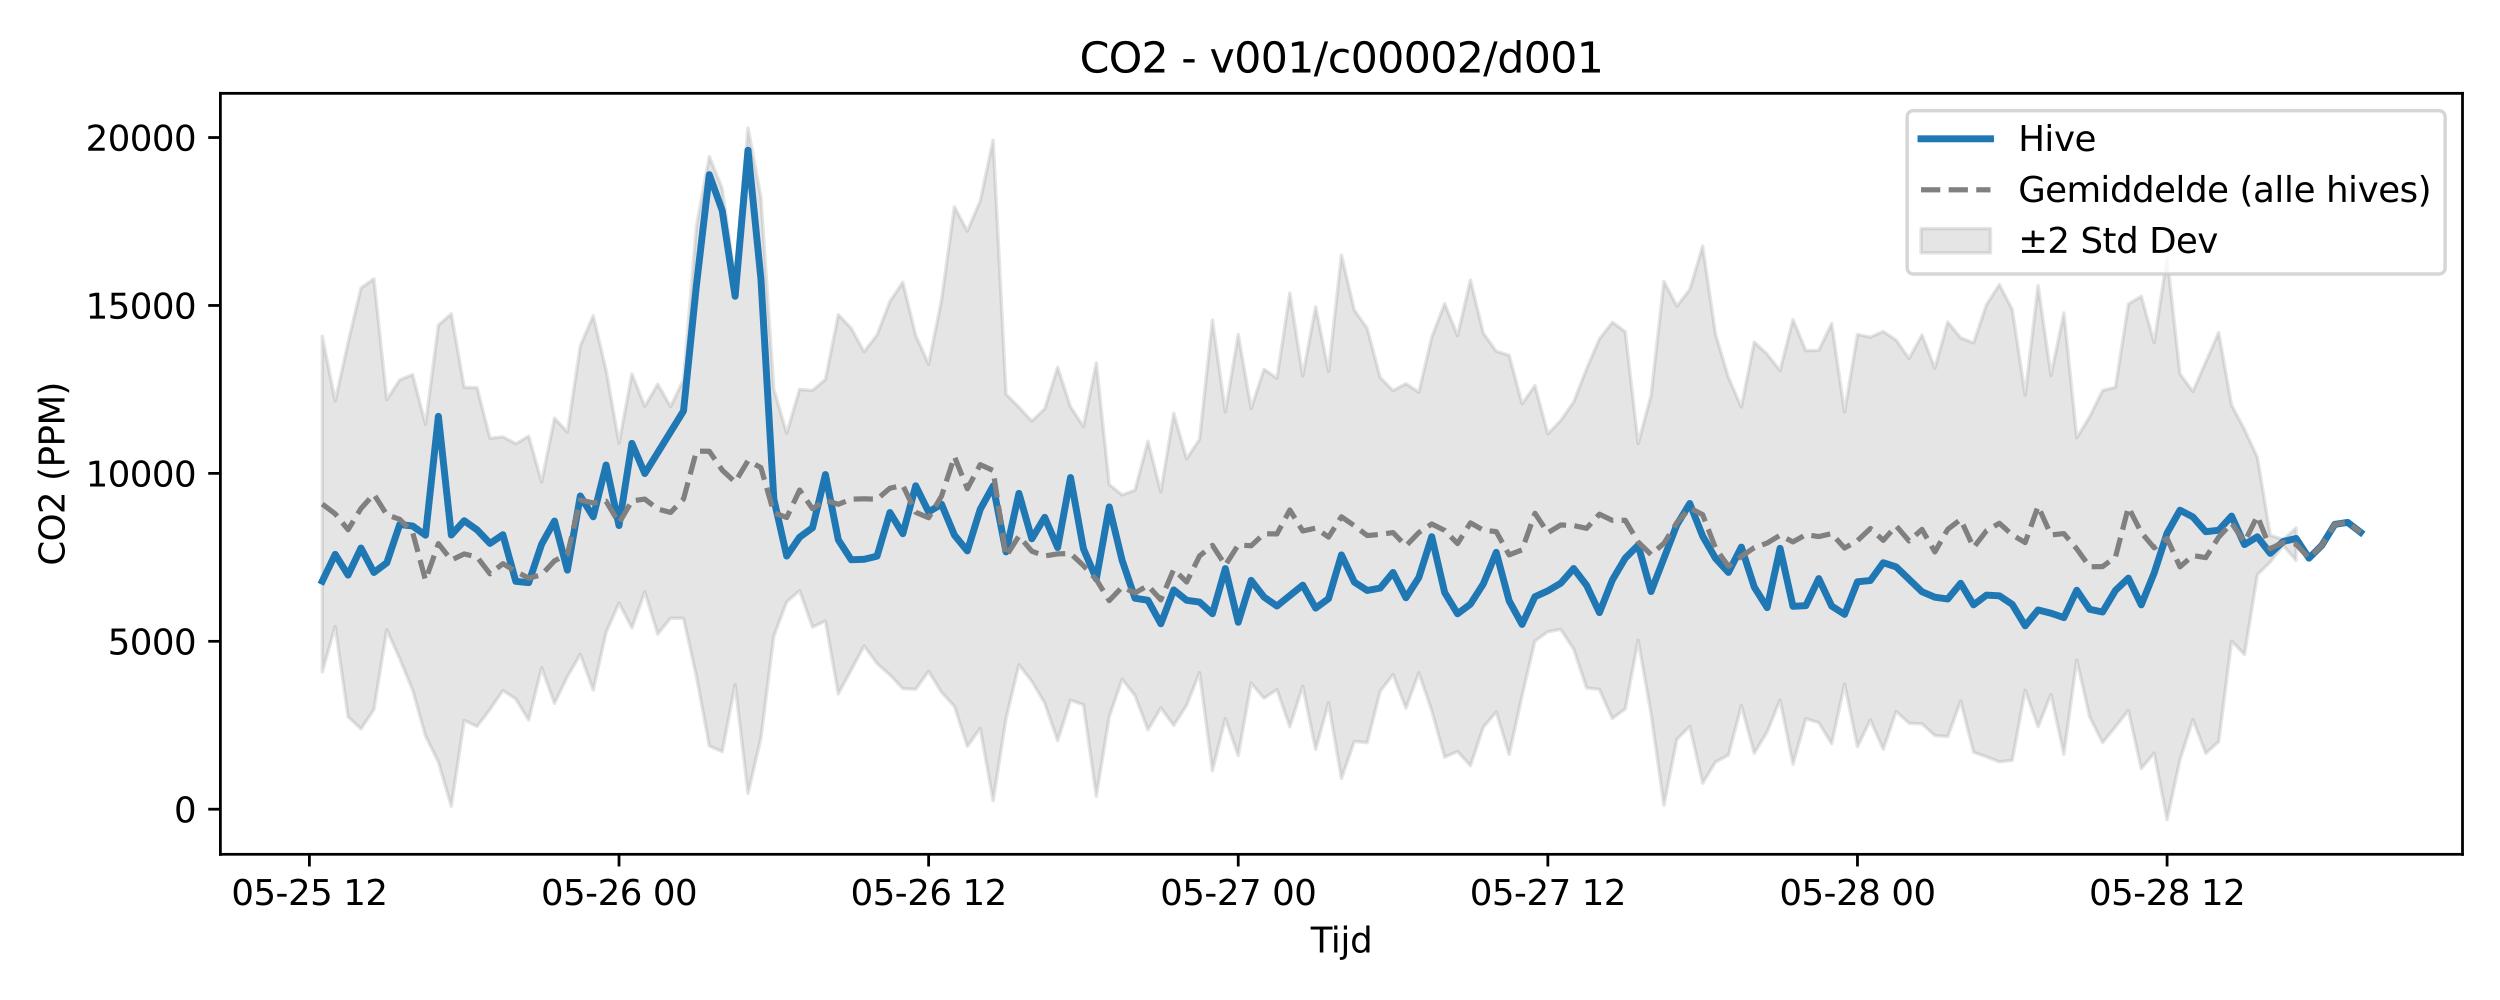 <?xml version="1.0" encoding="utf-8" standalone="no"?>
<!DOCTYPE svg PUBLIC "-//W3C//DTD SVG 1.1//EN"
  "http://www.w3.org/Graphics/SVG/1.1/DTD/svg11.dtd">
<svg xmlns:xlink="http://www.w3.org/1999/xlink" width="720pt" height="288pt" viewBox="0 0 720 288" xmlns="http://www.w3.org/2000/svg" version="1.1">
 <defs>
  <style type="text/css">*{stroke-linejoin: round; stroke-linecap: butt}</style>
 </defs>
 <g id="figure_1">
  <g id="patch_1">
   <path d="M 0 288 
L 720 288 
L 720 0 
L 0 0 
z
" style="fill: #ffffff"/>
  </g>
  <g id="axes_1">
   <g id="patch_2">
    <path d="M 63.47 246.04 
L 709.2 246.04 
L 709.2 26.88 
L 63.47 26.88 
z
" style="fill: #ffffff"/>
   </g>
   <g id="FillBetweenPolyCollection_1">
    <defs>
     <path id="mce531ef510" d="M 92.821 -191.167 
L 92.821 -94.495 
L 96.537 -107.523 
L 100.252 -81.54 
L 103.967 -78.09 
L 107.683 -83.63 
L 111.398 -106.599 
L 115.114 -98.297 
L 118.829 -89.303 
L 122.544 -76.066 
L 126.26 -68.491 
L 129.975 -55.805 
L 133.69 -80.491 
L 137.406 -78.794 
L 141.121 -83.691 
L 144.836 -89.132 
L 148.552 -86.678 
L 152.267 -80.623 
L 155.983 -95.697 
L 159.698 -85.437 
L 163.413 -93.146 
L 167.129 -99.552 
L 170.844 -89.268 
L 174.559 -105.876 
L 178.275 -114.335 
L 181.99 -107.166 
L 185.705 -117.535 
L 189.421 -105.415 
L 193.136 -109.954 
L 196.852 -109.91 
L 200.567 -93.254 
L 204.282 -73.181 
L 207.998 -71.507 
L 211.713 -90.799 
L 215.428 -59.482 
L 219.144 -75.427 
L 222.859 -104.79 
L 226.574 -114.646 
L 230.29 -117.869 
L 234.005 -107.414 
L 237.721 -109.112 
L 241.436 -88.166 
L 245.151 -95.014 
L 248.867 -101.985 
L 252.582 -96.903 
L 256.297 -93.623 
L 260.013 -89.689 
L 263.728 -89.503 
L 267.443 -94.65 
L 271.159 -88.611 
L 274.874 -84.577 
L 278.589 -73.042 
L 282.305 -78.218 
L 286.02 -57.363 
L 289.736 -81.04 
L 293.451 -96.517 
L 297.166 -91.775 
L 300.882 -85.471 
L 304.597 -74.698 
L 308.312 -86.355 
L 312.028 -85.039 
L 315.743 -58.658 
L 319.458 -81.569 
L 323.174 -92.392 
L 326.889 -87.63 
L 330.605 -77.815 
L 334.32 -84.114 
L 338.035 -79.091 
L 341.751 -84.904 
L 345.466 -94.272 
L 349.181 -66.017 
L 352.897 -81.052 
L 356.612 -70.395 
L 360.327 -91.265 
L 364.043 -86.903 
L 367.758 -89.388 
L 371.474 -78.684 
L 375.189 -90.401 
L 378.904 -72.165 
L 382.62 -85.577 
L 386.335 -63.788 
L 390.05 -74.486 
L 393.766 -74.114 
L 397.481 -88.873 
L 401.196 -93.722 
L 404.912 -84.052 
L 408.627 -94.215 
L 412.343 -83.308 
L 416.058 -69.922 
L 419.773 -71.576 
L 423.489 -67.462 
L 427.204 -78.578 
L 430.919 -82.944 
L 434.635 -70.686 
L 438.35 -87.567 
L 442.065 -103.394 
L 445.781 -106.071 
L 449.496 -106.723 
L 453.212 -101.06 
L 456.927 -89.898 
L 460.642 -89.429 
L 464.358 -81.054 
L 468.073 -83.846 
L 471.788 -103.595 
L 475.504 -82.414 
L 479.219 -56.112 
L 482.934 -75.068 
L 486.65 -78.784 
L 490.365 -62.445 
L 494.081 -68.547 
L 497.796 -70.52 
L 501.511 -84.759 
L 505.227 -71.058 
L 508.942 -77.21 
L 512.657 -86.413 
L 516.373 -67.905 
L 520.088 -81.026 
L 523.803 -79.85 
L 527.519 -73.797 
L 531.234 -90.95 
L 534.949 -72.927 
L 538.665 -80.669 
L 542.38 -72.206 
L 546.096 -83.093 
L 549.811 -79.689 
L 553.526 -79.516 
L 557.242 -76.147 
L 560.957 -75.87 
L 564.672 -86.091 
L 568.388 -71.365 
L 572.103 -70.033 
L 575.818 -68.588 
L 579.534 -69.035 
L 583.249 -89.233 
L 586.965 -78.695 
L 590.68 -88.007 
L 594.395 -70.768 
L 598.111 -97.928 
L 601.826 -81.532 
L 605.541 -74.113 
L 609.257 -78.689 
L 612.972 -83.372 
L 616.687 -66.629 
L 620.403 -71.105 
L 624.118 -51.922 
L 627.834 -69.178 
L 631.549 -80.755 
L 635.264 -71.043 
L 638.98 -74.371 
L 642.695 -103.346 
L 646.41 -99.503 
L 650.126 -122.469 
L 653.841 -126.149 
L 657.556 -130.891 
L 661.272 -126.56 
L 661.272 -135.957 
L 661.272 -135.957 
L 657.556 -132.596 
L 653.841 -133.855 
L 650.126 -156.283 
L 646.41 -164.328 
L 642.695 -171.338 
L 638.98 -192.221 
L 635.264 -183.759 
L 631.549 -175.254 
L 627.834 -180.319 
L 624.118 -213.921 
L 620.403 -189.342 
L 616.687 -202.662 
L 612.972 -200.441 
L 609.257 -176.487 
L 605.541 -175.528 
L 601.826 -168.003 
L 598.111 -161.909 
L 594.395 -197.888 
L 590.68 -179.874 
L 586.965 -205.753 
L 583.249 -174.257 
L 579.534 -198.869 
L 575.818 -206.021 
L 572.103 -200.277 
L 568.388 -189.239 
L 564.672 -190.709 
L 560.957 -195.27 
L 557.242 -181.947 
L 553.526 -191.552 
L 549.811 -184.726 
L 546.096 -190.025 
L 542.38 -192.544 
L 538.665 -190.907 
L 534.949 -191.662 
L 531.234 -169.369 
L 527.519 -194.845 
L 523.803 -187.084 
L 520.088 -187.012 
L 516.373 -195.957 
L 512.657 -181.285 
L 508.942 -185.998 
L 505.227 -189.484 
L 501.511 -170.769 
L 497.796 -179.3 
L 494.081 -191.698 
L 490.365 -217.12 
L 486.65 -204.613 
L 482.934 -199.831 
L 479.219 -206.962 
L 475.504 -174.145 
L 471.788 -160.218 
L 468.073 -192.468 
L 464.358 -195.192 
L 460.642 -190.409 
L 456.927 -181.776 
L 453.212 -172.232 
L 449.496 -166.899 
L 445.781 -163.049 
L 442.065 -176.948 
L 438.35 -171.708 
L 434.635 -185.694 
L 430.919 -186.833 
L 427.204 -192.038 
L 423.489 -207.367 
L 419.773 -191.314 
L 416.058 -200.553 
L 412.343 -190.881 
L 408.627 -175.036 
L 404.912 -177.507 
L 401.196 -175.509 
L 397.481 -179.313 
L 393.766 -193.413 
L 390.05 -198.719 
L 386.335 -214.548 
L 382.62 -181.053 
L 378.904 -199.636 
L 375.189 -179.752 
L 371.474 -203.583 
L 367.758 -179.064 
L 364.043 -181.664 
L 360.327 -170.367 
L 356.612 -191.697 
L 352.897 -169.371 
L 349.181 -195.857 
L 345.466 -161.489 
L 341.751 -155.855 
L 338.035 -168.946 
L 334.32 -146.375 
L 330.605 -160.915 
L 326.889 -146.858 
L 323.174 -145.464 
L 319.458 -148.464 
L 315.743 -183.499 
L 312.028 -165.171 
L 308.312 -170.847 
L 304.597 -182.26 
L 300.882 -170.281 
L 297.166 -166.732 
L 293.451 -170.728 
L 289.736 -174.5 
L 286.02 -247.636 
L 282.305 -230.146 
L 278.589 -221.448 
L 274.874 -228.478 
L 271.159 -201.613 
L 267.443 -183.126 
L 263.728 -191.419 
L 260.013 -206.715 
L 256.297 -201.19 
L 252.582 -191.534 
L 248.867 -186.702 
L 245.151 -193.471 
L 241.436 -197.369 
L 237.721 -178.747 
L 234.005 -175.564 
L 230.29 -175.869 
L 226.574 -163.254 
L 222.859 -175.876 
L 219.144 -231.23 
L 215.428 -251.158 
L 211.713 -207.51 
L 207.998 -233.714 
L 204.282 -242.898 
L 200.567 -222.857 
L 196.852 -178.679 
L 193.136 -170.887 
L 189.421 -177.373 
L 185.705 -170.983 
L 181.99 -180.332 
L 178.275 -160.372 
L 174.559 -181.405 
L 170.844 -197.048 
L 167.129 -188.409 
L 163.413 -163.585 
L 159.698 -167.557 
L 155.983 -149.203 
L 152.267 -162.364 
L 148.552 -160.204 
L 144.836 -162.19 
L 141.121 -161.783 
L 137.406 -176.335 
L 133.69 -176.438 
L 129.975 -197.604 
L 126.26 -194.357 
L 122.544 -165.796 
L 118.829 -180.107 
L 115.114 -178.589 
L 111.398 -172.876 
L 107.683 -207.703 
L 103.967 -205.041 
L 100.252 -189.355 
L 96.537 -172.503 
L 92.821 -191.167 
z
" style="stroke: #808080; stroke-opacity: 0.2"/>
    </defs>
    <g clip-path="url(#p018bc9cf94)">
     <use xlink:href="#mce531ef510" x="0" y="288" style="fill: #808080; fill-opacity: 0.2; stroke: #808080; stroke-opacity: 0.2"/>
    </g>
   </g>
   <g id="matplotlib.axis_1">
    <g id="xtick_1">
     <g id="line2d_1">
      <defs>
       <path id="mdf11386f84" d="M 0 0 
L 0 3.5 
" style="stroke: #000000; stroke-width: 0.8"/>
      </defs>
      <g>
       <use xlink:href="#mdf11386f84" x="89.106" y="246.04" style="stroke: #000000; stroke-width: 0.8"/>
      </g>
     </g>
     <g id="text_1">
      <!-- 05-25 12 -->
      <g transform="translate(66.626 260.638) scale(0.1 -0.1)">
       <defs>
        <path id="DejaVuSans-30" d="M 2034 4250 
Q 1547 4250 1301 3770 
Q 1056 3291 1056 2328 
Q 1056 1369 1301 889 
Q 1547 409 2034 409 
Q 2525 409 2770 889 
Q 3016 1369 3016 2328 
Q 3016 3291 2770 3770 
Q 2525 4250 2034 4250 
z
M 2034 4750 
Q 2819 4750 3233 4129 
Q 3647 3509 3647 2328 
Q 3647 1150 3233 529 
Q 2819 -91 2034 -91 
Q 1250 -91 836 529 
Q 422 1150 422 2328 
Q 422 3509 836 4129 
Q 1250 4750 2034 4750 
z
" transform="scale(0.016)"/>
        <path id="DejaVuSans-35" d="M 691 4666 
L 3169 4666 
L 3169 4134 
L 1269 4134 
L 1269 2991 
Q 1406 3038 1543 3061 
Q 1681 3084 1819 3084 
Q 2600 3084 3056 2656 
Q 3513 2228 3513 1497 
Q 3513 744 3044 326 
Q 2575 -91 1722 -91 
Q 1428 -91 1123 -41 
Q 819 9 494 109 
L 494 744 
Q 775 591 1075 516 
Q 1375 441 1709 441 
Q 2250 441 2565 725 
Q 2881 1009 2881 1497 
Q 2881 1984 2565 2268 
Q 2250 2553 1709 2553 
Q 1456 2553 1204 2497 
Q 953 2441 691 2322 
L 691 4666 
z
" transform="scale(0.016)"/>
        <path id="DejaVuSans-2d" d="M 313 2009 
L 1997 2009 
L 1997 1497 
L 313 1497 
L 313 2009 
z
" transform="scale(0.016)"/>
        <path id="DejaVuSans-32" d="M 1228 531 
L 3431 531 
L 3431 0 
L 469 0 
L 469 531 
Q 828 903 1448 1529 
Q 2069 2156 2228 2338 
Q 2531 2678 2651 2914 
Q 2772 3150 2772 3378 
Q 2772 3750 2511 3984 
Q 2250 4219 1831 4219 
Q 1534 4219 1204 4116 
Q 875 4013 500 3803 
L 500 4441 
Q 881 4594 1212 4672 
Q 1544 4750 1819 4750 
Q 2544 4750 2975 4387 
Q 3406 4025 3406 3419 
Q 3406 3131 3298 2873 
Q 3191 2616 2906 2266 
Q 2828 2175 2409 1742 
Q 1991 1309 1228 531 
z
" transform="scale(0.016)"/>
        <path id="DejaVuSans-20" transform="scale(0.016)"/>
        <path id="DejaVuSans-31" d="M 794 531 
L 1825 531 
L 1825 4091 
L 703 3866 
L 703 4441 
L 1819 4666 
L 2450 4666 
L 2450 531 
L 3481 531 
L 3481 0 
L 794 0 
L 794 531 
z
" transform="scale(0.016)"/>
       </defs>
       <use xlink:href="#DejaVuSans-30"/>
       <use xlink:href="#DejaVuSans-35" transform="translate(63.623 0)"/>
       <use xlink:href="#DejaVuSans-2d" transform="translate(127.246 0)"/>
       <use xlink:href="#DejaVuSans-32" transform="translate(163.33 0)"/>
       <use xlink:href="#DejaVuSans-35" transform="translate(226.953 0)"/>
       <use xlink:href="#DejaVuSans-20" transform="translate(290.576 0)"/>
       <use xlink:href="#DejaVuSans-31" transform="translate(322.363 0)"/>
       <use xlink:href="#DejaVuSans-32" transform="translate(385.986 0)"/>
      </g>
     </g>
    </g>
    <g id="xtick_2">
     <g id="line2d_2">
      <g>
       <use xlink:href="#mdf11386f84" x="178.275" y="246.04" style="stroke: #000000; stroke-width: 0.8"/>
      </g>
     </g>
     <g id="text_2">
      <!-- 05-26 00 -->
      <g transform="translate(155.794 260.638) scale(0.1 -0.1)">
       <defs>
        <path id="DejaVuSans-36" d="M 2113 2584 
Q 1688 2584 1439 2293 
Q 1191 2003 1191 1497 
Q 1191 994 1439 701 
Q 1688 409 2113 409 
Q 2538 409 2786 701 
Q 3034 994 3034 1497 
Q 3034 2003 2786 2293 
Q 2538 2584 2113 2584 
z
M 3366 4563 
L 3366 3988 
Q 3128 4100 2886 4159 
Q 2644 4219 2406 4219 
Q 1781 4219 1451 3797 
Q 1122 3375 1075 2522 
Q 1259 2794 1537 2939 
Q 1816 3084 2150 3084 
Q 2853 3084 3261 2657 
Q 3669 2231 3669 1497 
Q 3669 778 3244 343 
Q 2819 -91 2113 -91 
Q 1303 -91 875 529 
Q 447 1150 447 2328 
Q 447 3434 972 4092 
Q 1497 4750 2381 4750 
Q 2619 4750 2861 4703 
Q 3103 4656 3366 4563 
z
" transform="scale(0.016)"/>
       </defs>
       <use xlink:href="#DejaVuSans-30"/>
       <use xlink:href="#DejaVuSans-35" transform="translate(63.623 0)"/>
       <use xlink:href="#DejaVuSans-2d" transform="translate(127.246 0)"/>
       <use xlink:href="#DejaVuSans-32" transform="translate(163.33 0)"/>
       <use xlink:href="#DejaVuSans-36" transform="translate(226.953 0)"/>
       <use xlink:href="#DejaVuSans-20" transform="translate(290.576 0)"/>
       <use xlink:href="#DejaVuSans-30" transform="translate(322.363 0)"/>
       <use xlink:href="#DejaVuSans-30" transform="translate(385.986 0)"/>
      </g>
     </g>
    </g>
    <g id="xtick_3">
     <g id="line2d_3">
      <g>
       <use xlink:href="#mdf11386f84" x="267.443" y="246.04" style="stroke: #000000; stroke-width: 0.8"/>
      </g>
     </g>
     <g id="text_3">
      <!-- 05-26 12 -->
      <g transform="translate(244.963 260.638) scale(0.1 -0.1)">
       <use xlink:href="#DejaVuSans-30"/>
       <use xlink:href="#DejaVuSans-35" transform="translate(63.623 0)"/>
       <use xlink:href="#DejaVuSans-2d" transform="translate(127.246 0)"/>
       <use xlink:href="#DejaVuSans-32" transform="translate(163.33 0)"/>
       <use xlink:href="#DejaVuSans-36" transform="translate(226.953 0)"/>
       <use xlink:href="#DejaVuSans-20" transform="translate(290.576 0)"/>
       <use xlink:href="#DejaVuSans-31" transform="translate(322.363 0)"/>
       <use xlink:href="#DejaVuSans-32" transform="translate(385.986 0)"/>
      </g>
     </g>
    </g>
    <g id="xtick_4">
     <g id="line2d_4">
      <g>
       <use xlink:href="#mdf11386f84" x="356.612" y="246.04" style="stroke: #000000; stroke-width: 0.8"/>
      </g>
     </g>
     <g id="text_4">
      <!-- 05-27 00 -->
      <g transform="translate(334.132 260.638) scale(0.1 -0.1)">
       <defs>
        <path id="DejaVuSans-37" d="M 525 4666 
L 3525 4666 
L 3525 4397 
L 1831 0 
L 1172 0 
L 2766 4134 
L 525 4134 
L 525 4666 
z
" transform="scale(0.016)"/>
       </defs>
       <use xlink:href="#DejaVuSans-30"/>
       <use xlink:href="#DejaVuSans-35" transform="translate(63.623 0)"/>
       <use xlink:href="#DejaVuSans-2d" transform="translate(127.246 0)"/>
       <use xlink:href="#DejaVuSans-32" transform="translate(163.33 0)"/>
       <use xlink:href="#DejaVuSans-37" transform="translate(226.953 0)"/>
       <use xlink:href="#DejaVuSans-20" transform="translate(290.576 0)"/>
       <use xlink:href="#DejaVuSans-30" transform="translate(322.363 0)"/>
       <use xlink:href="#DejaVuSans-30" transform="translate(385.986 0)"/>
      </g>
     </g>
    </g>
    <g id="xtick_5">
     <g id="line2d_5">
      <g>
       <use xlink:href="#mdf11386f84" x="445.781" y="246.04" style="stroke: #000000; stroke-width: 0.8"/>
      </g>
     </g>
     <g id="text_5">
      <!-- 05-27 12 -->
      <g transform="translate(423.3 260.638) scale(0.1 -0.1)">
       <use xlink:href="#DejaVuSans-30"/>
       <use xlink:href="#DejaVuSans-35" transform="translate(63.623 0)"/>
       <use xlink:href="#DejaVuSans-2d" transform="translate(127.246 0)"/>
       <use xlink:href="#DejaVuSans-32" transform="translate(163.33 0)"/>
       <use xlink:href="#DejaVuSans-37" transform="translate(226.953 0)"/>
       <use xlink:href="#DejaVuSans-20" transform="translate(290.576 0)"/>
       <use xlink:href="#DejaVuSans-31" transform="translate(322.363 0)"/>
       <use xlink:href="#DejaVuSans-32" transform="translate(385.986 0)"/>
      </g>
     </g>
    </g>
    <g id="xtick_6">
     <g id="line2d_6">
      <g>
       <use xlink:href="#mdf11386f84" x="534.949" y="246.04" style="stroke: #000000; stroke-width: 0.8"/>
      </g>
     </g>
     <g id="text_6">
      <!-- 05-28 00 -->
      <g transform="translate(512.469 260.638) scale(0.1 -0.1)">
       <defs>
        <path id="DejaVuSans-38" d="M 2034 2216 
Q 1584 2216 1326 1975 
Q 1069 1734 1069 1313 
Q 1069 891 1326 650 
Q 1584 409 2034 409 
Q 2484 409 2743 651 
Q 3003 894 3003 1313 
Q 3003 1734 2745 1975 
Q 2488 2216 2034 2216 
z
M 1403 2484 
Q 997 2584 770 2862 
Q 544 3141 544 3541 
Q 544 4100 942 4425 
Q 1341 4750 2034 4750 
Q 2731 4750 3128 4425 
Q 3525 4100 3525 3541 
Q 3525 3141 3298 2862 
Q 3072 2584 2669 2484 
Q 3125 2378 3379 2068 
Q 3634 1759 3634 1313 
Q 3634 634 3220 271 
Q 2806 -91 2034 -91 
Q 1263 -91 848 271 
Q 434 634 434 1313 
Q 434 1759 690 2068 
Q 947 2378 1403 2484 
z
M 1172 3481 
Q 1172 3119 1398 2916 
Q 1625 2713 2034 2713 
Q 2441 2713 2670 2916 
Q 2900 3119 2900 3481 
Q 2900 3844 2670 4047 
Q 2441 4250 2034 4250 
Q 1625 4250 1398 4047 
Q 1172 3844 1172 3481 
z
" transform="scale(0.016)"/>
       </defs>
       <use xlink:href="#DejaVuSans-30"/>
       <use xlink:href="#DejaVuSans-35" transform="translate(63.623 0)"/>
       <use xlink:href="#DejaVuSans-2d" transform="translate(127.246 0)"/>
       <use xlink:href="#DejaVuSans-32" transform="translate(163.33 0)"/>
       <use xlink:href="#DejaVuSans-38" transform="translate(226.953 0)"/>
       <use xlink:href="#DejaVuSans-20" transform="translate(290.576 0)"/>
       <use xlink:href="#DejaVuSans-30" transform="translate(322.363 0)"/>
       <use xlink:href="#DejaVuSans-30" transform="translate(385.986 0)"/>
      </g>
     </g>
    </g>
    <g id="xtick_7">
     <g id="line2d_7">
      <g>
       <use xlink:href="#mdf11386f84" x="624.118" y="246.04" style="stroke: #000000; stroke-width: 0.8"/>
      </g>
     </g>
     <g id="text_7">
      <!-- 05-28 12 -->
      <g transform="translate(601.638 260.638) scale(0.1 -0.1)">
       <use xlink:href="#DejaVuSans-30"/>
       <use xlink:href="#DejaVuSans-35" transform="translate(63.623 0)"/>
       <use xlink:href="#DejaVuSans-2d" transform="translate(127.246 0)"/>
       <use xlink:href="#DejaVuSans-32" transform="translate(163.33 0)"/>
       <use xlink:href="#DejaVuSans-38" transform="translate(226.953 0)"/>
       <use xlink:href="#DejaVuSans-20" transform="translate(290.576 0)"/>
       <use xlink:href="#DejaVuSans-31" transform="translate(322.363 0)"/>
       <use xlink:href="#DejaVuSans-32" transform="translate(385.986 0)"/>
      </g>
     </g>
    </g>
    <g id="text_8">
     <!-- Tijd -->
     <g transform="translate(377.485 274.317) scale(0.1 -0.1)">
      <defs>
       <path id="DejaVuSans-54" d="M -19 4666 
L 3928 4666 
L 3928 4134 
L 2272 4134 
L 2272 0 
L 1638 0 
L 1638 4134 
L -19 4134 
L -19 4666 
z
" transform="scale(0.016)"/>
       <path id="DejaVuSans-69" d="M 603 3500 
L 1178 3500 
L 1178 0 
L 603 0 
L 603 3500 
z
M 603 4863 
L 1178 4863 
L 1178 4134 
L 603 4134 
L 603 4863 
z
" transform="scale(0.016)"/>
       <path id="DejaVuSans-6a" d="M 603 3500 
L 1178 3500 
L 1178 -63 
Q 1178 -731 923 -1031 
Q 669 -1331 103 -1331 
L -116 -1331 
L -116 -844 
L 38 -844 
Q 366 -844 484 -692 
Q 603 -541 603 -63 
L 603 3500 
z
M 603 4863 
L 1178 4863 
L 1178 4134 
L 603 4134 
L 603 4863 
z
" transform="scale(0.016)"/>
       <path id="DejaVuSans-64" d="M 2906 2969 
L 2906 4863 
L 3481 4863 
L 3481 0 
L 2906 0 
L 2906 525 
Q 2725 213 2448 61 
Q 2172 -91 1784 -91 
Q 1150 -91 751 415 
Q 353 922 353 1747 
Q 353 2572 751 3078 
Q 1150 3584 1784 3584 
Q 2172 3584 2448 3432 
Q 2725 3281 2906 2969 
z
M 947 1747 
Q 947 1113 1208 752 
Q 1469 391 1925 391 
Q 2381 391 2643 752 
Q 2906 1113 2906 1747 
Q 2906 2381 2643 2742 
Q 2381 3103 1925 3103 
Q 1469 3103 1208 2742 
Q 947 2381 947 1747 
z
" transform="scale(0.016)"/>
      </defs>
      <use xlink:href="#DejaVuSans-54"/>
      <use xlink:href="#DejaVuSans-69" transform="translate(57.959 0)"/>
      <use xlink:href="#DejaVuSans-6a" transform="translate(85.742 0)"/>
      <use xlink:href="#DejaVuSans-64" transform="translate(113.525 0)"/>
     </g>
    </g>
   </g>
   <g id="matplotlib.axis_2">
    <g id="ytick_1">
     <g id="line2d_8">
      <defs>
       <path id="m01af09cda9" d="M 0 0 
L -3.5 0 
" style="stroke: #000000; stroke-width: 0.8"/>
      </defs>
      <g>
       <use xlink:href="#m01af09cda9" x="63.47" y="233.054" style="stroke: #000000; stroke-width: 0.8"/>
      </g>
     </g>
     <g id="text_9">
      <!-- 0 -->
      <g transform="translate(50.108 236.853) scale(0.1 -0.1)">
       <use xlink:href="#DejaVuSans-30"/>
      </g>
     </g>
    </g>
    <g id="ytick_2">
     <g id="line2d_9">
      <g>
       <use xlink:href="#m01af09cda9" x="63.47" y="184.692" style="stroke: #000000; stroke-width: 0.8"/>
      </g>
     </g>
     <g id="text_10">
      <!-- 5000 -->
      <g transform="translate(31.02 188.491) scale(0.1 -0.1)">
       <use xlink:href="#DejaVuSans-35"/>
       <use xlink:href="#DejaVuSans-30" transform="translate(63.623 0)"/>
       <use xlink:href="#DejaVuSans-30" transform="translate(127.246 0)"/>
       <use xlink:href="#DejaVuSans-30" transform="translate(190.869 0)"/>
      </g>
     </g>
    </g>
    <g id="ytick_3">
     <g id="line2d_10">
      <g>
       <use xlink:href="#m01af09cda9" x="63.47" y="136.33" style="stroke: #000000; stroke-width: 0.8"/>
      </g>
     </g>
     <g id="text_11">
      <!-- 10000 -->
      <g transform="translate(24.657 140.129) scale(0.1 -0.1)">
       <use xlink:href="#DejaVuSans-31"/>
       <use xlink:href="#DejaVuSans-30" transform="translate(63.623 0)"/>
       <use xlink:href="#DejaVuSans-30" transform="translate(127.246 0)"/>
       <use xlink:href="#DejaVuSans-30" transform="translate(190.869 0)"/>
       <use xlink:href="#DejaVuSans-30" transform="translate(254.492 0)"/>
      </g>
     </g>
    </g>
    <g id="ytick_4">
     <g id="line2d_11">
      <g>
       <use xlink:href="#m01af09cda9" x="63.47" y="87.968" style="stroke: #000000; stroke-width: 0.8"/>
      </g>
     </g>
     <g id="text_12">
      <!-- 15000 -->
      <g transform="translate(24.657 91.767) scale(0.1 -0.1)">
       <use xlink:href="#DejaVuSans-31"/>
       <use xlink:href="#DejaVuSans-35" transform="translate(63.623 0)"/>
       <use xlink:href="#DejaVuSans-30" transform="translate(127.246 0)"/>
       <use xlink:href="#DejaVuSans-30" transform="translate(190.869 0)"/>
       <use xlink:href="#DejaVuSans-30" transform="translate(254.492 0)"/>
      </g>
     </g>
    </g>
    <g id="ytick_5">
     <g id="line2d_12">
      <g>
       <use xlink:href="#m01af09cda9" x="63.47" y="39.606" style="stroke: #000000; stroke-width: 0.8"/>
      </g>
     </g>
     <g id="text_13">
      <!-- 20000 -->
      <g transform="translate(24.657 43.406) scale(0.1 -0.1)">
       <use xlink:href="#DejaVuSans-32"/>
       <use xlink:href="#DejaVuSans-30" transform="translate(63.623 0)"/>
       <use xlink:href="#DejaVuSans-30" transform="translate(127.246 0)"/>
       <use xlink:href="#DejaVuSans-30" transform="translate(190.869 0)"/>
       <use xlink:href="#DejaVuSans-30" transform="translate(254.492 0)"/>
      </g>
     </g>
    </g>
    <g id="text_14">
     <!-- CO2 (PPM) -->
     <g transform="translate(18.578 162.903) rotate(-90) scale(0.1 -0.1)">
      <defs>
       <path id="DejaVuSans-43" d="M 4122 4306 
L 4122 3641 
Q 3803 3938 3442 4084 
Q 3081 4231 2675 4231 
Q 1875 4231 1450 3742 
Q 1025 3253 1025 2328 
Q 1025 1406 1450 917 
Q 1875 428 2675 428 
Q 3081 428 3442 575 
Q 3803 722 4122 1019 
L 4122 359 
Q 3791 134 3420 21 
Q 3050 -91 2638 -91 
Q 1578 -91 968 557 
Q 359 1206 359 2328 
Q 359 3453 968 4101 
Q 1578 4750 2638 4750 
Q 3056 4750 3426 4639 
Q 3797 4528 4122 4306 
z
" transform="scale(0.016)"/>
       <path id="DejaVuSans-4f" d="M 2522 4238 
Q 1834 4238 1429 3725 
Q 1025 3213 1025 2328 
Q 1025 1447 1429 934 
Q 1834 422 2522 422 
Q 3209 422 3611 934 
Q 4013 1447 4013 2328 
Q 4013 3213 3611 3725 
Q 3209 4238 2522 4238 
z
M 2522 4750 
Q 3503 4750 4090 4092 
Q 4678 3434 4678 2328 
Q 4678 1225 4090 567 
Q 3503 -91 2522 -91 
Q 1538 -91 948 565 
Q 359 1222 359 2328 
Q 359 3434 948 4092 
Q 1538 4750 2522 4750 
z
" transform="scale(0.016)"/>
       <path id="DejaVuSans-28" d="M 1984 4856 
Q 1566 4138 1362 3434 
Q 1159 2731 1159 2009 
Q 1159 1288 1364 580 
Q 1569 -128 1984 -844 
L 1484 -844 
Q 1016 -109 783 600 
Q 550 1309 550 2009 
Q 550 2706 781 3412 
Q 1013 4119 1484 4856 
L 1984 4856 
z
" transform="scale(0.016)"/>
       <path id="DejaVuSans-50" d="M 1259 4147 
L 1259 2394 
L 2053 2394 
Q 2494 2394 2734 2622 
Q 2975 2850 2975 3272 
Q 2975 3691 2734 3919 
Q 2494 4147 2053 4147 
L 1259 4147 
z
M 628 4666 
L 2053 4666 
Q 2838 4666 3239 4311 
Q 3641 3956 3641 3272 
Q 3641 2581 3239 2228 
Q 2838 1875 2053 1875 
L 1259 1875 
L 1259 0 
L 628 0 
L 628 4666 
z
" transform="scale(0.016)"/>
       <path id="DejaVuSans-4d" d="M 628 4666 
L 1569 4666 
L 2759 1491 
L 3956 4666 
L 4897 4666 
L 4897 0 
L 4281 0 
L 4281 4097 
L 3078 897 
L 2444 897 
L 1241 4097 
L 1241 0 
L 628 0 
L 628 4666 
z
" transform="scale(0.016)"/>
       <path id="DejaVuSans-29" d="M 513 4856 
L 1013 4856 
Q 1481 4119 1714 3412 
Q 1947 2706 1947 2009 
Q 1947 1309 1714 600 
Q 1481 -109 1013 -844 
L 513 -844 
Q 928 -128 1133 580 
Q 1338 1288 1338 2009 
Q 1338 2731 1133 3434 
Q 928 4138 513 4856 
z
" transform="scale(0.016)"/>
      </defs>
      <use xlink:href="#DejaVuSans-43"/>
      <use xlink:href="#DejaVuSans-4f" transform="translate(69.824 0)"/>
      <use xlink:href="#DejaVuSans-32" transform="translate(148.535 0)"/>
      <use xlink:href="#DejaVuSans-20" transform="translate(212.158 0)"/>
      <use xlink:href="#DejaVuSans-28" transform="translate(243.945 0)"/>
      <use xlink:href="#DejaVuSans-50" transform="translate(282.959 0)"/>
      <use xlink:href="#DejaVuSans-50" transform="translate(343.262 0)"/>
      <use xlink:href="#DejaVuSans-4d" transform="translate(403.564 0)"/>
      <use xlink:href="#DejaVuSans-29" transform="translate(489.844 0)"/>
     </g>
    </g>
   </g>
   <g id="line2d_13">
    <path d="M 92.821 167.378 
L 96.537 159.653 
L 100.252 165.628 
L 103.967 157.832 
L 107.683 164.878 
L 111.398 162.083 
L 115.114 151.056 
L 118.829 151.487 
L 122.544 154.132 
L 126.26 119.91 
L 129.975 154.084 
L 133.69 149.971 
L 137.406 152.594 
L 141.121 156.51 
L 144.836 154.002 
L 148.552 167.43 
L 152.267 167.801 
L 155.983 156.732 
L 159.698 150.071 
L 163.413 164.206 
L 167.129 142.836 
L 170.844 148.833 
L 174.559 133.925 
L 178.275 151.358 
L 181.99 127.689 
L 185.705 136.378 
L 196.852 118.356 
L 200.567 82.189 
L 204.282 50.304 
L 207.998 60.629 
L 211.713 85.328 
L 215.428 43.262 
L 219.144 80.361 
L 222.859 143.696 
L 226.574 160.14 
L 230.29 154.708 
L 234.005 151.999 
L 237.721 136.669 
L 241.436 155.472 
L 245.151 161.207 
L 248.867 161.082 
L 252.582 160.176 
L 256.297 147.615 
L 260.013 153.708 
L 263.728 139.919 
L 267.443 147.428 
L 271.159 145.219 
L 274.874 154.118 
L 278.589 158.66 
L 282.305 146.686 
L 286.02 139.967 
L 289.736 158.944 
L 293.451 142.09 
L 297.166 155.169 
L 300.882 148.991 
L 304.597 157.687 
L 308.312 137.539 
L 312.028 158.035 
L 315.743 166.698 
L 319.458 145.99 
L 323.174 161.394 
L 326.889 172.302 
L 330.605 172.869 
L 334.32 179.646 
L 338.035 169.9 
L 341.751 172.882 
L 345.466 173.391 
L 349.181 176.745 
L 352.897 163.758 
L 356.612 179.211 
L 360.327 167.15 
L 364.043 171.957 
L 367.758 174.536 
L 375.189 168.523 
L 378.904 175.132 
L 382.62 172.411 
L 386.335 159.815 
L 390.05 167.646 
L 393.766 170.058 
L 397.481 169.368 
L 401.196 164.87 
L 404.912 172.15 
L 408.627 166.321 
L 412.343 154.577 
L 416.058 170.635 
L 419.773 176.767 
L 423.489 173.978 
L 427.204 168.139 
L 430.919 159.086 
L 434.635 173.04 
L 438.35 179.827 
L 442.065 171.85 
L 445.781 170.167 
L 449.496 167.973 
L 453.212 163.732 
L 456.927 168.563 
L 460.642 176.429 
L 464.358 167.043 
L 468.073 160.743 
L 471.788 157.039 
L 475.504 170.358 
L 482.934 151.143 
L 486.65 145.013 
L 490.365 154.398 
L 494.081 160.83 
L 497.796 164.857 
L 501.511 157.571 
L 505.227 169.074 
L 508.942 174.991 
L 512.657 157.922 
L 516.373 174.623 
L 520.088 174.423 
L 523.803 166.637 
L 527.519 174.542 
L 531.234 176.932 
L 534.949 167.556 
L 538.665 167.188 
L 542.38 162.062 
L 546.096 163.264 
L 553.526 170.422 
L 557.242 171.992 
L 560.957 172.51 
L 564.672 167.991 
L 568.388 174.191 
L 572.103 171.396 
L 575.818 171.589 
L 579.534 174.062 
L 583.249 180.233 
L 586.965 175.668 
L 590.68 176.606 
L 594.395 177.873 
L 598.111 169.996 
L 601.826 175.481 
L 605.541 176.261 
L 609.257 170.022 
L 612.972 166.508 
L 616.687 174.194 
L 620.403 165.009 
L 624.118 153.55 
L 627.834 146.941 
L 631.549 148.87 
L 635.264 153.134 
L 638.98 152.715 
L 642.695 148.633 
L 646.41 156.839 
L 650.126 154.601 
L 653.841 159.36 
L 657.556 155.955 
L 661.272 155.08 
L 664.987 160.746 
L 668.703 157.044 
L 672.418 151.022 
L 676.133 150.452 
L 679.849 153.299 
L 679.849 153.299 
" clip-path="url(#p018bc9cf94)" style="fill: none; stroke: #1f77b4; stroke-width: 2; stroke-linecap: square"/>
   </g>
   <g id="line2d_14">
    <path d="M 92.821 145.169 
L 96.537 147.987 
L 100.252 152.552 
L 103.967 146.435 
L 107.683 142.334 
L 111.398 148.262 
L 115.114 149.557 
L 118.829 153.295 
L 122.544 167.069 
L 126.26 156.576 
L 129.975 161.296 
L 133.69 159.535 
L 137.406 160.435 
L 141.121 165.263 
L 144.836 162.339 
L 148.552 164.559 
L 152.267 166.506 
L 155.983 165.55 
L 159.698 161.503 
L 163.413 159.635 
L 167.129 144.02 
L 170.844 144.842 
L 174.559 144.359 
L 178.275 150.646 
L 181.99 144.251 
L 185.705 143.741 
L 189.421 146.606 
L 193.136 147.58 
L 196.852 143.705 
L 200.567 129.944 
L 204.282 129.96 
L 207.998 135.389 
L 211.713 138.845 
L 215.428 132.68 
L 219.144 134.671 
L 222.859 147.667 
L 226.574 149.05 
L 230.29 141.131 
L 234.005 146.511 
L 237.721 144.071 
L 241.436 145.233 
L 245.151 143.758 
L 248.867 143.656 
L 252.582 143.782 
L 256.297 140.594 
L 260.013 139.798 
L 263.728 147.539 
L 267.443 149.112 
L 271.159 142.888 
L 274.874 131.473 
L 278.589 140.755 
L 282.305 133.818 
L 286.02 135.501 
L 289.736 160.23 
L 293.451 154.377 
L 297.166 158.746 
L 300.882 160.124 
L 304.597 159.521 
L 308.312 159.399 
L 312.028 162.895 
L 315.743 166.921 
L 319.458 172.984 
L 323.174 169.072 
L 326.889 170.756 
L 330.605 168.635 
L 334.32 172.755 
L 338.035 163.981 
L 341.751 167.621 
L 345.466 160.119 
L 349.181 157.063 
L 352.897 162.788 
L 356.612 156.954 
L 360.327 157.184 
L 364.043 153.717 
L 367.758 153.774 
L 371.474 146.867 
L 375.189 152.923 
L 378.904 152.099 
L 382.62 154.685 
L 386.335 148.832 
L 390.05 151.397 
L 393.766 154.236 
L 397.481 153.907 
L 401.196 153.384 
L 404.912 157.22 
L 408.627 153.374 
L 412.343 150.906 
L 416.058 152.762 
L 419.773 156.555 
L 423.489 150.586 
L 427.204 152.692 
L 430.919 153.111 
L 434.635 159.81 
L 438.35 158.362 
L 442.065 147.829 
L 445.781 153.44 
L 449.496 151.189 
L 453.212 151.354 
L 456.927 152.163 
L 460.642 148.081 
L 464.358 149.877 
L 468.073 149.843 
L 471.788 156.093 
L 475.504 159.721 
L 479.219 156.463 
L 482.934 150.55 
L 486.65 146.302 
L 490.365 148.217 
L 494.081 157.878 
L 497.796 163.09 
L 501.511 160.236 
L 505.227 157.729 
L 508.942 156.396 
L 512.657 154.151 
L 516.373 156.069 
L 520.088 153.981 
L 523.803 154.533 
L 527.519 153.679 
L 531.234 157.84 
L 534.949 155.706 
L 538.665 152.212 
L 542.38 155.625 
L 546.096 151.441 
L 549.811 155.793 
L 553.526 152.466 
L 557.242 158.953 
L 560.957 152.43 
L 564.672 149.6 
L 568.388 157.698 
L 572.103 152.845 
L 575.818 150.696 
L 579.534 154.048 
L 583.249 156.255 
L 586.965 145.776 
L 590.68 154.059 
L 594.395 153.672 
L 598.111 158.082 
L 601.826 163.233 
L 605.541 163.18 
L 609.257 160.412 
L 612.972 146.094 
L 616.687 153.354 
L 620.403 157.776 
L 624.118 155.078 
L 627.834 163.252 
L 631.549 159.995 
L 635.264 160.599 
L 638.98 154.704 
L 642.695 150.658 
L 646.41 156.084 
L 650.126 148.624 
L 653.841 157.998 
L 657.556 156.257 
L 661.272 156.741 
L 664.987 160.746 
L 668.703 157.044 
L 672.418 151.022 
L 676.133 150.452 
L 679.849 153.299 
L 679.849 153.299 
" clip-path="url(#p018bc9cf94)" style="fill: none; stroke-dasharray: 5.55,2.4; stroke-dashoffset: 0; stroke: #808080; stroke-width: 1.5"/>
   </g>
   <g id="patch_3">
    <path d="M 63.47 246.04 
L 63.47 26.88 
" style="fill: none; stroke: #000000; stroke-width: 0.8; stroke-linejoin: miter; stroke-linecap: square"/>
   </g>
   <g id="patch_4">
    <path d="M 709.2 246.04 
L 709.2 26.88 
" style="fill: none; stroke: #000000; stroke-width: 0.8; stroke-linejoin: miter; stroke-linecap: square"/>
   </g>
   <g id="patch_5">
    <path d="M 63.47 246.04 
L 709.2 246.04 
" style="fill: none; stroke: #000000; stroke-width: 0.8; stroke-linejoin: miter; stroke-linecap: square"/>
   </g>
   <g id="patch_6">
    <path d="M 63.47 26.88 
L 709.2 26.88 
" style="fill: none; stroke: #000000; stroke-width: 0.8; stroke-linejoin: miter; stroke-linecap: square"/>
   </g>
   <g id="text_15">
    <!-- CO2 - v001/c00002/d001 -->
    <g transform="translate(310.932 20.88) scale(0.12 -0.12)">
     <defs>
      <path id="DejaVuSans-76" d="M 191 3500 
L 800 3500 
L 1894 563 
L 2988 3500 
L 3597 3500 
L 2284 0 
L 1503 0 
L 191 3500 
z
" transform="scale(0.016)"/>
      <path id="DejaVuSans-2f" d="M 1625 4666 
L 2156 4666 
L 531 -594 
L 0 -594 
L 1625 4666 
z
" transform="scale(0.016)"/>
      <path id="DejaVuSans-63" d="M 3122 3366 
L 3122 2828 
Q 2878 2963 2633 3030 
Q 2388 3097 2138 3097 
Q 1578 3097 1268 2742 
Q 959 2388 959 1747 
Q 959 1106 1268 751 
Q 1578 397 2138 397 
Q 2388 397 2633 464 
Q 2878 531 3122 666 
L 3122 134 
Q 2881 22 2623 -34 
Q 2366 -91 2075 -91 
Q 1284 -91 818 406 
Q 353 903 353 1747 
Q 353 2603 823 3093 
Q 1294 3584 2113 3584 
Q 2378 3584 2631 3529 
Q 2884 3475 3122 3366 
z
" transform="scale(0.016)"/>
     </defs>
     <use xlink:href="#DejaVuSans-43"/>
     <use xlink:href="#DejaVuSans-4f" transform="translate(69.824 0)"/>
     <use xlink:href="#DejaVuSans-32" transform="translate(148.535 0)"/>
     <use xlink:href="#DejaVuSans-20" transform="translate(212.158 0)"/>
     <use xlink:href="#DejaVuSans-2d" transform="translate(243.945 0)"/>
     <use xlink:href="#DejaVuSans-20" transform="translate(280.029 0)"/>
     <use xlink:href="#DejaVuSans-76" transform="translate(311.816 0)"/>
     <use xlink:href="#DejaVuSans-30" transform="translate(370.996 0)"/>
     <use xlink:href="#DejaVuSans-30" transform="translate(434.619 0)"/>
     <use xlink:href="#DejaVuSans-31" transform="translate(498.242 0)"/>
     <use xlink:href="#DejaVuSans-2f" transform="translate(561.865 0)"/>
     <use xlink:href="#DejaVuSans-63" transform="translate(595.557 0)"/>
     <use xlink:href="#DejaVuSans-30" transform="translate(650.537 0)"/>
     <use xlink:href="#DejaVuSans-30" transform="translate(714.16 0)"/>
     <use xlink:href="#DejaVuSans-30" transform="translate(777.783 0)"/>
     <use xlink:href="#DejaVuSans-30" transform="translate(841.406 0)"/>
     <use xlink:href="#DejaVuSans-32" transform="translate(905.029 0)"/>
     <use xlink:href="#DejaVuSans-2f" transform="translate(968.652 0)"/>
     <use xlink:href="#DejaVuSans-64" transform="translate(1002.344 0)"/>
     <use xlink:href="#DejaVuSans-30" transform="translate(1065.82 0)"/>
     <use xlink:href="#DejaVuSans-30" transform="translate(1129.443 0)"/>
     <use xlink:href="#DejaVuSans-31" transform="translate(1193.066 0)"/>
    </g>
   </g>
   <g id="legend_1">
    <g id="patch_7">
     <path d="M 551.256 78.914 
L 702.2 78.914 
Q 704.2 78.914 704.2 76.914 
L 704.2 33.88 
Q 704.2 31.88 702.2 31.88 
L 551.256 31.88 
Q 549.256 31.88 549.256 33.88 
L 549.256 76.914 
Q 549.256 78.914 551.256 78.914 
z
" style="fill: #ffffff; opacity: 0.8; stroke: #cccccc; stroke-linejoin: miter"/>
    </g>
    <g id="line2d_15">
     <path d="M 553.256 39.978 
L 563.256 39.978 
L 573.256 39.978 
" style="fill: none; stroke: #1f77b4; stroke-width: 2; stroke-linecap: square"/>
    </g>
    <g id="text_16">
     <!-- Hive -->
     <g transform="translate(581.256 43.478) scale(0.1 -0.1)">
      <defs>
       <path id="DejaVuSans-48" d="M 628 4666 
L 1259 4666 
L 1259 2753 
L 3553 2753 
L 3553 4666 
L 4184 4666 
L 4184 0 
L 3553 0 
L 3553 2222 
L 1259 2222 
L 1259 0 
L 628 0 
L 628 4666 
z
" transform="scale(0.016)"/>
       <path id="DejaVuSans-65" d="M 3597 1894 
L 3597 1613 
L 953 1613 
Q 991 1019 1311 708 
Q 1631 397 2203 397 
Q 2534 397 2845 478 
Q 3156 559 3463 722 
L 3463 178 
Q 3153 47 2828 -22 
Q 2503 -91 2169 -91 
Q 1331 -91 842 396 
Q 353 884 353 1716 
Q 353 2575 817 3079 
Q 1281 3584 2069 3584 
Q 2775 3584 3186 3129 
Q 3597 2675 3597 1894 
z
M 3022 2063 
Q 3016 2534 2758 2815 
Q 2500 3097 2075 3097 
Q 1594 3097 1305 2825 
Q 1016 2553 972 2059 
L 3022 2063 
z
" transform="scale(0.016)"/>
      </defs>
      <use xlink:href="#DejaVuSans-48"/>
      <use xlink:href="#DejaVuSans-69" transform="translate(75.195 0)"/>
      <use xlink:href="#DejaVuSans-76" transform="translate(102.979 0)"/>
      <use xlink:href="#DejaVuSans-65" transform="translate(162.158 0)"/>
     </g>
    </g>
    <g id="line2d_16">
     <path d="M 553.256 54.657 
L 563.256 54.657 
L 573.256 54.657 
" style="fill: none; stroke-dasharray: 5.55,2.4; stroke-dashoffset: 0; stroke: #808080; stroke-width: 1.5"/>
    </g>
    <g id="text_17">
     <!-- Gemiddelde (alle hives) -->
     <g transform="translate(581.256 58.157) scale(0.1 -0.1)">
      <defs>
       <path id="DejaVuSans-47" d="M 3809 666 
L 3809 1919 
L 2778 1919 
L 2778 2438 
L 4434 2438 
L 4434 434 
Q 4069 175 3628 42 
Q 3188 -91 2688 -91 
Q 1594 -91 976 548 
Q 359 1188 359 2328 
Q 359 3472 976 4111 
Q 1594 4750 2688 4750 
Q 3144 4750 3555 4637 
Q 3966 4525 4313 4306 
L 4313 3634 
Q 3963 3931 3569 4081 
Q 3175 4231 2741 4231 
Q 1884 4231 1454 3753 
Q 1025 3275 1025 2328 
Q 1025 1384 1454 906 
Q 1884 428 2741 428 
Q 3075 428 3337 486 
Q 3600 544 3809 666 
z
" transform="scale(0.016)"/>
       <path id="DejaVuSans-6d" d="M 3328 2828 
Q 3544 3216 3844 3400 
Q 4144 3584 4550 3584 
Q 5097 3584 5394 3201 
Q 5691 2819 5691 2113 
L 5691 0 
L 5113 0 
L 5113 2094 
Q 5113 2597 4934 2840 
Q 4756 3084 4391 3084 
Q 3944 3084 3684 2787 
Q 3425 2491 3425 1978 
L 3425 0 
L 2847 0 
L 2847 2094 
Q 2847 2600 2669 2842 
Q 2491 3084 2119 3084 
Q 1678 3084 1418 2786 
Q 1159 2488 1159 1978 
L 1159 0 
L 581 0 
L 581 3500 
L 1159 3500 
L 1159 2956 
Q 1356 3278 1631 3431 
Q 1906 3584 2284 3584 
Q 2666 3584 2933 3390 
Q 3200 3197 3328 2828 
z
" transform="scale(0.016)"/>
       <path id="DejaVuSans-6c" d="M 603 4863 
L 1178 4863 
L 1178 0 
L 603 0 
L 603 4863 
z
" transform="scale(0.016)"/>
       <path id="DejaVuSans-61" d="M 2194 1759 
Q 1497 1759 1228 1600 
Q 959 1441 959 1056 
Q 959 750 1161 570 
Q 1363 391 1709 391 
Q 2188 391 2477 730 
Q 2766 1069 2766 1631 
L 2766 1759 
L 2194 1759 
z
M 3341 1997 
L 3341 0 
L 2766 0 
L 2766 531 
Q 2569 213 2275 61 
Q 1981 -91 1556 -91 
Q 1019 -91 701 211 
Q 384 513 384 1019 
Q 384 1609 779 1909 
Q 1175 2209 1959 2209 
L 2766 2209 
L 2766 2266 
Q 2766 2663 2505 2880 
Q 2244 3097 1772 3097 
Q 1472 3097 1187 3025 
Q 903 2953 641 2809 
L 641 3341 
Q 956 3463 1253 3523 
Q 1550 3584 1831 3584 
Q 2591 3584 2966 3190 
Q 3341 2797 3341 1997 
z
" transform="scale(0.016)"/>
       <path id="DejaVuSans-68" d="M 3513 2113 
L 3513 0 
L 2938 0 
L 2938 2094 
Q 2938 2591 2744 2837 
Q 2550 3084 2163 3084 
Q 1697 3084 1428 2787 
Q 1159 2491 1159 1978 
L 1159 0 
L 581 0 
L 581 4863 
L 1159 4863 
L 1159 2956 
Q 1366 3272 1645 3428 
Q 1925 3584 2291 3584 
Q 2894 3584 3203 3211 
Q 3513 2838 3513 2113 
z
" transform="scale(0.016)"/>
       <path id="DejaVuSans-73" d="M 2834 3397 
L 2834 2853 
Q 2591 2978 2328 3040 
Q 2066 3103 1784 3103 
Q 1356 3103 1142 2972 
Q 928 2841 928 2578 
Q 928 2378 1081 2264 
Q 1234 2150 1697 2047 
L 1894 2003 
Q 2506 1872 2764 1633 
Q 3022 1394 3022 966 
Q 3022 478 2636 193 
Q 2250 -91 1575 -91 
Q 1294 -91 989 -36 
Q 684 19 347 128 
L 347 722 
Q 666 556 975 473 
Q 1284 391 1588 391 
Q 1994 391 2212 530 
Q 2431 669 2431 922 
Q 2431 1156 2273 1281 
Q 2116 1406 1581 1522 
L 1381 1569 
Q 847 1681 609 1914 
Q 372 2147 372 2553 
Q 372 3047 722 3315 
Q 1072 3584 1716 3584 
Q 2034 3584 2315 3537 
Q 2597 3491 2834 3397 
z
" transform="scale(0.016)"/>
      </defs>
      <use xlink:href="#DejaVuSans-47"/>
      <use xlink:href="#DejaVuSans-65" transform="translate(77.49 0)"/>
      <use xlink:href="#DejaVuSans-6d" transform="translate(139.014 0)"/>
      <use xlink:href="#DejaVuSans-69" transform="translate(236.426 0)"/>
      <use xlink:href="#DejaVuSans-64" transform="translate(264.209 0)"/>
      <use xlink:href="#DejaVuSans-64" transform="translate(327.686 0)"/>
      <use xlink:href="#DejaVuSans-65" transform="translate(391.162 0)"/>
      <use xlink:href="#DejaVuSans-6c" transform="translate(452.686 0)"/>
      <use xlink:href="#DejaVuSans-64" transform="translate(480.469 0)"/>
      <use xlink:href="#DejaVuSans-65" transform="translate(543.945 0)"/>
      <use xlink:href="#DejaVuSans-20" transform="translate(605.469 0)"/>
      <use xlink:href="#DejaVuSans-28" transform="translate(637.256 0)"/>
      <use xlink:href="#DejaVuSans-61" transform="translate(676.27 0)"/>
      <use xlink:href="#DejaVuSans-6c" transform="translate(737.549 0)"/>
      <use xlink:href="#DejaVuSans-6c" transform="translate(765.332 0)"/>
      <use xlink:href="#DejaVuSans-65" transform="translate(793.115 0)"/>
      <use xlink:href="#DejaVuSans-20" transform="translate(854.639 0)"/>
      <use xlink:href="#DejaVuSans-68" transform="translate(886.426 0)"/>
      <use xlink:href="#DejaVuSans-69" transform="translate(949.805 0)"/>
      <use xlink:href="#DejaVuSans-76" transform="translate(977.588 0)"/>
      <use xlink:href="#DejaVuSans-65" transform="translate(1036.768 0)"/>
      <use xlink:href="#DejaVuSans-73" transform="translate(1098.291 0)"/>
      <use xlink:href="#DejaVuSans-29" transform="translate(1150.391 0)"/>
     </g>
    </g>
    <g id="patch_8">
     <path d="M 553.256 72.835 
L 573.256 72.835 
L 573.256 65.835 
L 553.256 65.835 
z
" style="fill: #808080; fill-opacity: 0.2; stroke: #808080; stroke-opacity: 0.2; stroke-linejoin: miter"/>
    </g>
    <g id="text_18">
     <!-- ±2 Std Dev -->
     <g transform="translate(581.256 72.835) scale(0.1 -0.1)">
      <defs>
       <path id="DejaVuSans-b1" d="M 2944 4013 
L 2944 2803 
L 4684 2803 
L 4684 2272 
L 2944 2272 
L 2944 1063 
L 2419 1063 
L 2419 2272 
L 678 2272 
L 678 2803 
L 2419 2803 
L 2419 4013 
L 2944 4013 
z
M 678 531 
L 4684 531 
L 4684 0 
L 678 0 
L 678 531 
z
" transform="scale(0.016)"/>
       <path id="DejaVuSans-53" d="M 3425 4513 
L 3425 3897 
Q 3066 4069 2747 4153 
Q 2428 4238 2131 4238 
Q 1616 4238 1336 4038 
Q 1056 3838 1056 3469 
Q 1056 3159 1242 3001 
Q 1428 2844 1947 2747 
L 2328 2669 
Q 3034 2534 3370 2195 
Q 3706 1856 3706 1288 
Q 3706 609 3251 259 
Q 2797 -91 1919 -91 
Q 1588 -91 1214 -16 
Q 841 59 441 206 
L 441 856 
Q 825 641 1194 531 
Q 1563 422 1919 422 
Q 2459 422 2753 634 
Q 3047 847 3047 1241 
Q 3047 1584 2836 1778 
Q 2625 1972 2144 2069 
L 1759 2144 
Q 1053 2284 737 2584 
Q 422 2884 422 3419 
Q 422 4038 858 4394 
Q 1294 4750 2059 4750 
Q 2388 4750 2728 4690 
Q 3069 4631 3425 4513 
z
" transform="scale(0.016)"/>
       <path id="DejaVuSans-74" d="M 1172 4494 
L 1172 3500 
L 2356 3500 
L 2356 3053 
L 1172 3053 
L 1172 1153 
Q 1172 725 1289 603 
Q 1406 481 1766 481 
L 2356 481 
L 2356 0 
L 1766 0 
Q 1100 0 847 248 
Q 594 497 594 1153 
L 594 3053 
L 172 3053 
L 172 3500 
L 594 3500 
L 594 4494 
L 1172 4494 
z
" transform="scale(0.016)"/>
       <path id="DejaVuSans-44" d="M 1259 4147 
L 1259 519 
L 2022 519 
Q 2988 519 3436 956 
Q 3884 1394 3884 2338 
Q 3884 3275 3436 3711 
Q 2988 4147 2022 4147 
L 1259 4147 
z
M 628 4666 
L 1925 4666 
Q 3281 4666 3915 4102 
Q 4550 3538 4550 2338 
Q 4550 1131 3912 565 
Q 3275 0 1925 0 
L 628 0 
L 628 4666 
z
" transform="scale(0.016)"/>
      </defs>
      <use xlink:href="#DejaVuSans-b1"/>
      <use xlink:href="#DejaVuSans-32" transform="translate(83.789 0)"/>
      <use xlink:href="#DejaVuSans-20" transform="translate(147.412 0)"/>
      <use xlink:href="#DejaVuSans-53" transform="translate(179.199 0)"/>
      <use xlink:href="#DejaVuSans-74" transform="translate(242.676 0)"/>
      <use xlink:href="#DejaVuSans-64" transform="translate(281.885 0)"/>
      <use xlink:href="#DejaVuSans-20" transform="translate(345.361 0)"/>
      <use xlink:href="#DejaVuSans-44" transform="translate(377.148 0)"/>
      <use xlink:href="#DejaVuSans-65" transform="translate(454.15 0)"/>
      <use xlink:href="#DejaVuSans-76" transform="translate(515.674 0)"/>
     </g>
    </g>
   </g>
  </g>
 </g>
 <defs>
  <clipPath id="p018bc9cf94">
   <rect x="63.47" y="26.88" width="645.73" height="219.16"/>
  </clipPath>
 </defs>
</svg>
